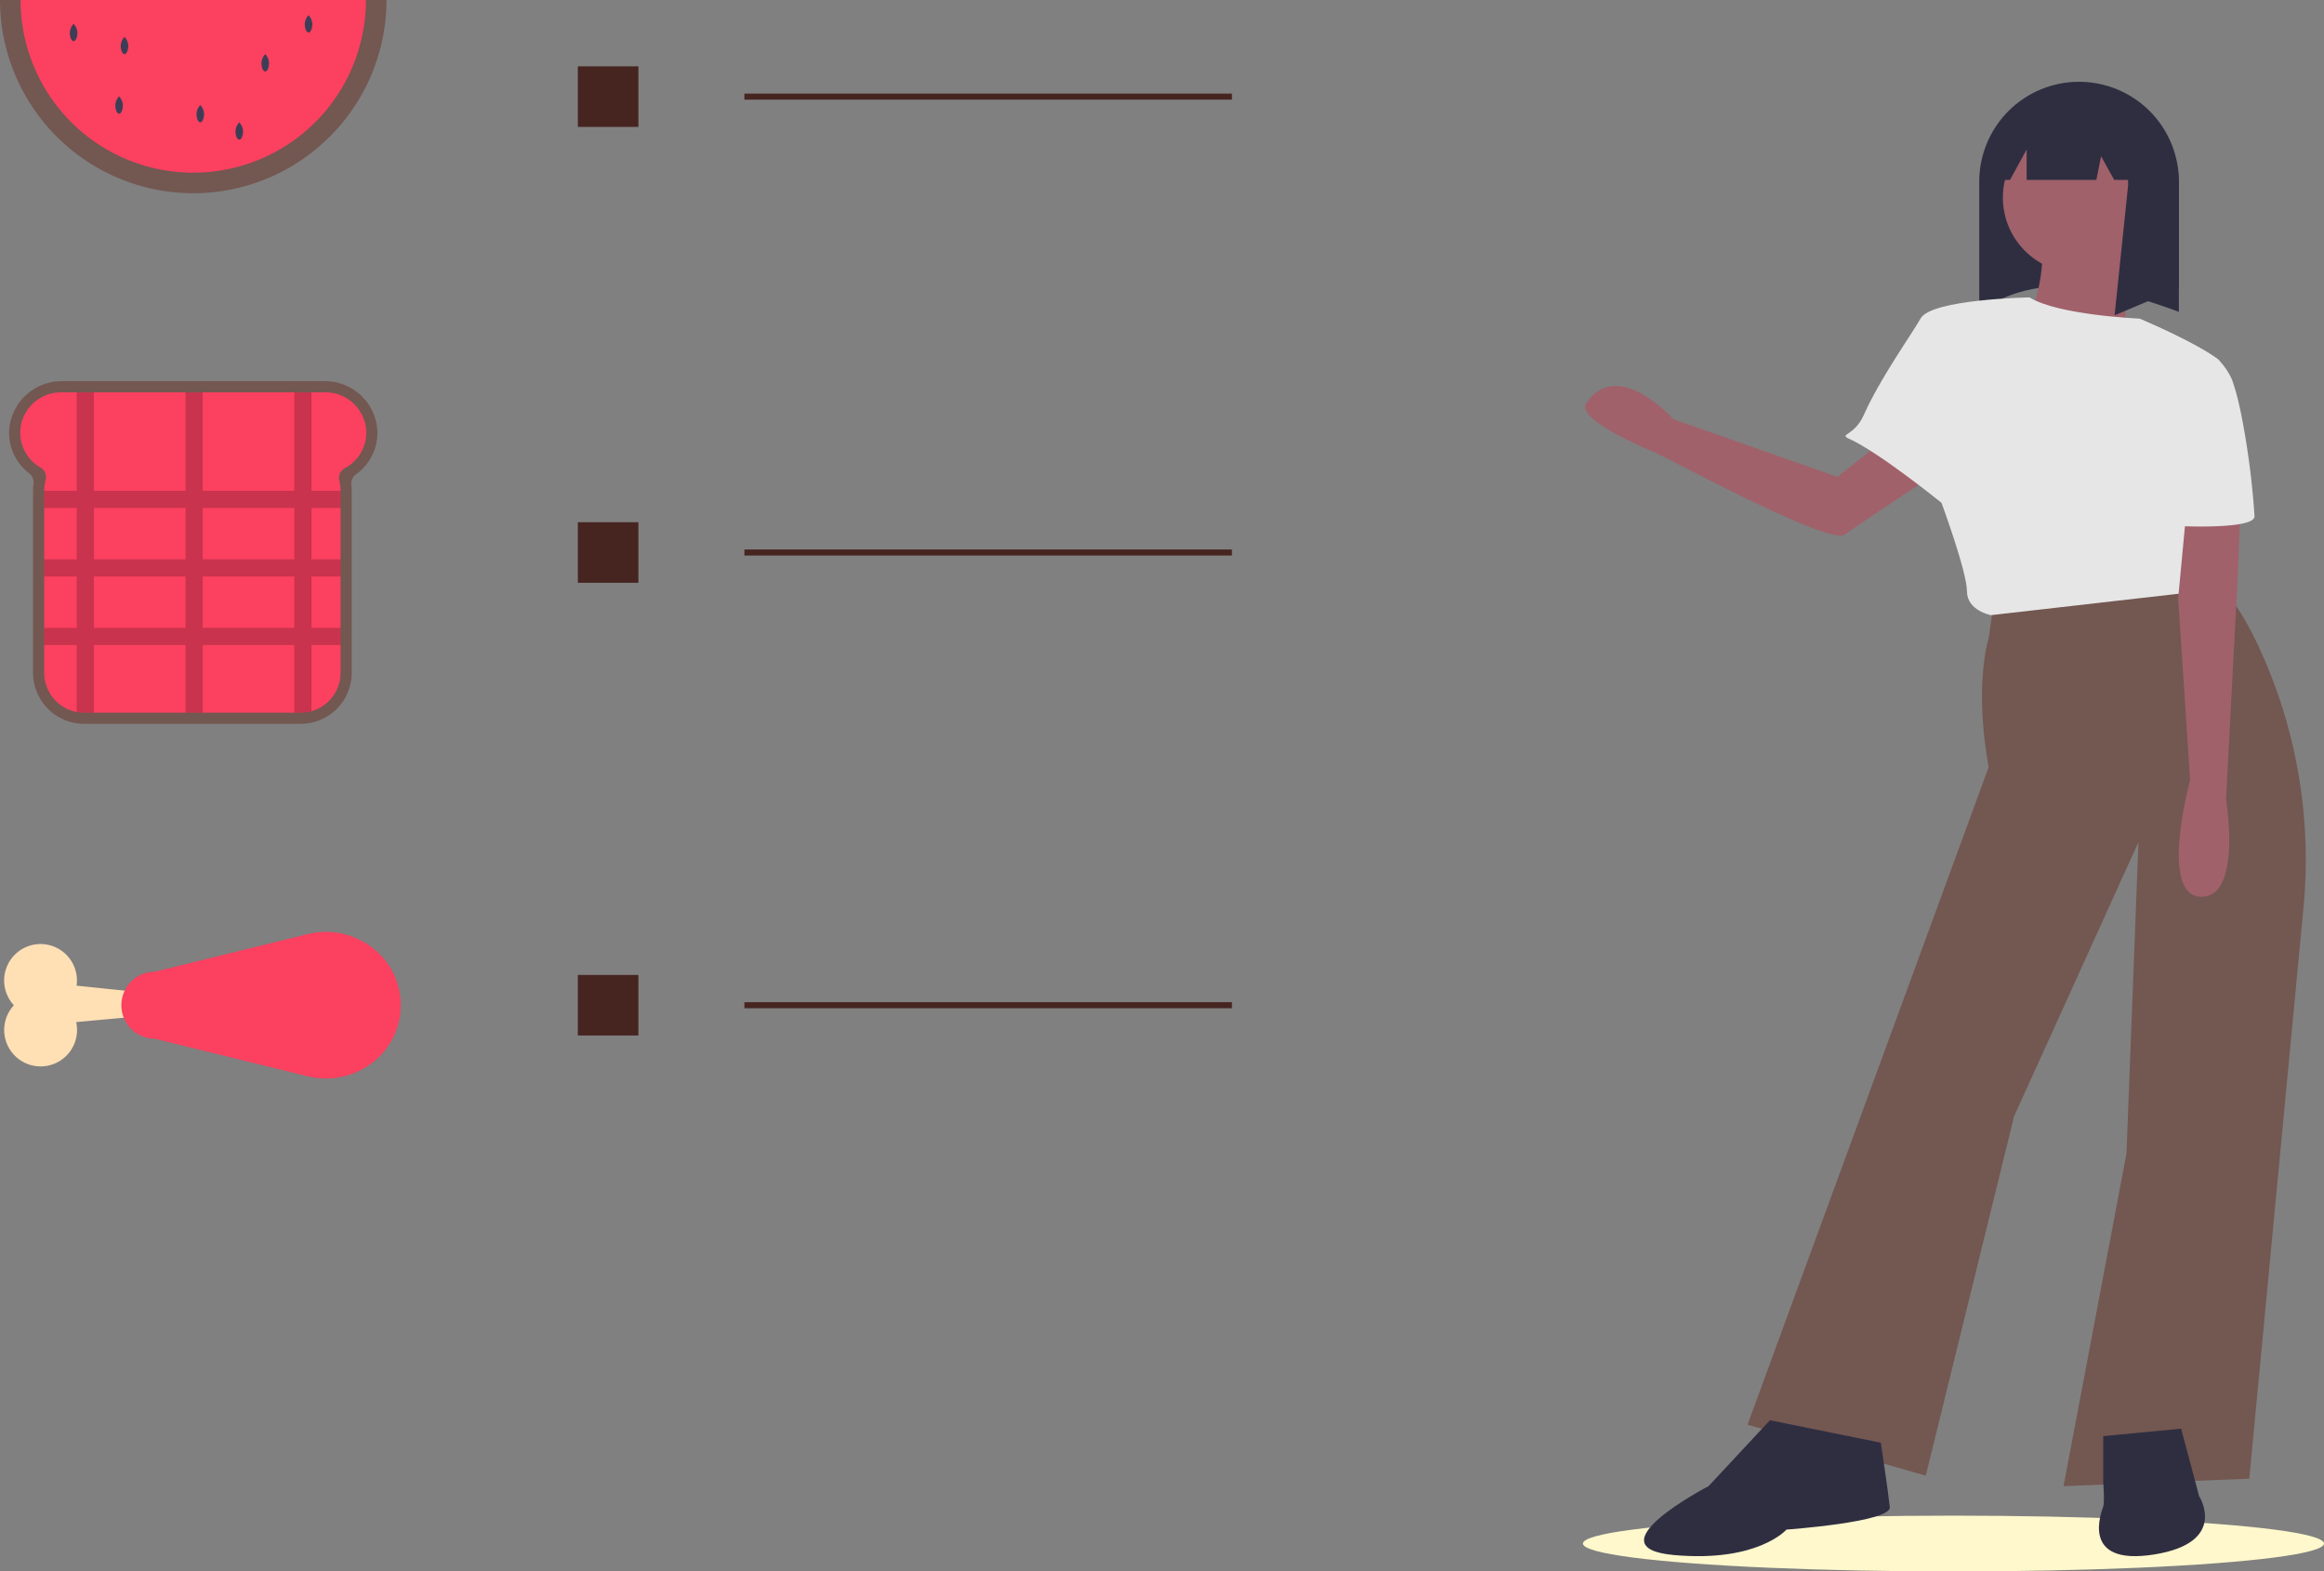 <svg xmlns="http://www.w3.org/2000/svg" width="583.164" height="394.329" viewBox="0 0 583.164 394.329">
  <rect x="0" y="0" width="583.164" height="394.329" fill="#808080" stroke="none"/>
  <defs>
    <style>
      .cls-1 {
        fill: #fff8cc;
      }

      .cls-2 {
        fill: #735751;
      }

      .cls-3 {
        fill: #fb4060;
      }

      .cls-4 {
        opacity: 0.2;
      }

      .cls-5 {
        fill: #3f3d56;
      }

      .cls-6 {
        fill: #462521;
      }

      .cls-7 {
        fill: #a0616a;
      }

      .cls-8 {
        fill: #2f2e41;
      }

      .cls-9 {
        fill: #e6e6e6;
      }

      .cls-10 {
        fill: #ffe0b5;
      }
    </style>
  </defs>
  <g id="undraw_diet_ghvw" transform="translate(0 0)">
    <ellipse id="Ellipse_42" data-name="Ellipse 42" class="cls-1" cx="92.982" cy="7" rx="92.982" ry="7" transform="translate(397.201 380.329)"/>
    <path id="Path_89" data-name="Path 89" class="cls-2" d="M311.7,329.361a13.153,13.153,0,0,0-13.164-12.952H232.424a13.188,13.188,0,0,0-13.152,12.743,12.869,12.869,0,0,0,4.993,10.342,2.879,2.879,0,0,1,1.14,2.635,12.8,12.8,0,0,0-.115,1.714v45.728a12.817,12.817,0,0,0,12.818,12.818h54.326a12.817,12.817,0,0,0,12.817-12.817V343.843a12.888,12.888,0,0,0-.088-1.5,2.781,2.781,0,0,1,1.17-2.565A12.877,12.877,0,0,0,311.7,329.361Z" transform="translate(-216.992 -220.756)"/>
    <path id="Path_90" data-name="Path 90" class="cls-3" d="M309.722,328.989a10.255,10.255,0,0,0-10.262-8.9H233.29a10.279,10.279,0,0,0-10.107,7.962,10.119,10.119,0,0,0,4.836,10.9,2.783,2.783,0,0,1,1.3,3.151,9.923,9.923,0,0,0-.353,2.631v45.724a10.028,10.028,0,0,0,8.167,9.853,10.146,10.146,0,0,0,1.858.172h54.326a9.917,9.917,0,0,0,2.713-.374,10.023,10.023,0,0,0,7.308-9.647V344.724a9.983,9.983,0,0,0-.31-2.469,2.867,2.867,0,0,1-.086-.682,2.788,2.788,0,0,1,1.479-2.459l0,0A10.1,10.1,0,0,0,309.722,328.989Z" transform="translate(-217.876 -221.639)"/>
    <path id="Path_91" data-name="Path 91" class="cls-4" d="M305.243,349.1v-4.3h-7.308V320.086h-4.3v24.719h-23V320.086h-4.3v24.719h-23V320.086h-4.3v24.719H230.87v4.3h8.168V362H230.87v4.3h8.168v12.9H230.87v4.3h8.168v16.809a10.149,10.149,0,0,0,1.857.172h2.442V383.5h23v16.981h4.3V383.5h23v16.981h1.586a9.914,9.914,0,0,0,2.713-.374V383.5h7.308v-4.3h-7.308V366.3h7.308V362h-7.308V349.1Zm-61.906,0h23V362h-23Zm0,30.093V366.3h23v12.9Zm50.3,0h-23V366.3h23Zm0-17.2h-23V349.1h23Z" transform="translate(-219.777 -221.639)"/>
    <path id="Path_92" data-name="Path 92" class="cls-3" d="M311.494,190.527a45.913,45.913,0,0,1-91.826,0Z" transform="translate(-217.087 -190.527)"/>
    <path id="Path_93" data-name="Path 93" class="cls-5" d="M241.234,200.566c0,1.2-.426,2.173-.951,2.173s-.951-.973-.951-2.173a3.542,3.542,0,0,1,.951-2.173,3.542,3.542,0,0,1,.951,2.173Z" transform="translate(-221.809 -192.416)"/>
    <path id="Path_94" data-name="Path 94" class="cls-5" d="M304.517,210.577c0,1.2-.426,2.173-.951,2.173s-.951-.973-.951-2.173a3.542,3.542,0,0,1,.951-2.173,3.542,3.542,0,0,1,.951,2.173Z" transform="translate(-237.006 -194.82)"/>
    <path id="Path_95" data-name="Path 95" class="cls-5" d="M258.038,204.857c0,1.2-.426,2.173-.951,2.173s-.951-.973-.951-2.173a3.542,3.542,0,0,1,.951-2.173A3.542,3.542,0,0,1,258.038,204.857Z" transform="translate(-225.844 -193.447)"/>
    <path id="Path_96" data-name="Path 96" class="cls-5" d="M283.065,227.381c0,1.2-.426,2.173-.951,2.173s-.951-.973-.951-2.173a3.542,3.542,0,0,1,.951-2.173A3.542,3.542,0,0,1,283.065,227.381Z" transform="translate(-231.854 -198.855)"/>
    <path id="Path_97" data-name="Path 97" class="cls-5" d="M256.25,224.521c0,1.2-.426,2.173-.951,2.173s-.951-.973-.951-2.173a3.542,3.542,0,0,1,.951-2.173A3.542,3.542,0,0,1,256.25,224.521Z" transform="translate(-225.415 -198.169)"/>
    <path id="Path_98" data-name="Path 98" class="cls-5" d="M318.818,197.706c0,1.2-.426,2.173-.951,2.173s-.951-.973-.951-2.173a3.542,3.542,0,0,1,.951-2.173,3.542,3.542,0,0,1,.951,2.173Z" transform="translate(-240.44 -191.729)"/>
    <path id="Path_99" data-name="Path 99" class="cls-5" d="M295.936,233.1c0,1.2-.426,2.173-.951,2.173s-.951-.973-.951-2.173a3.542,3.542,0,0,1,.951-2.173A3.542,3.542,0,0,1,295.936,233.1Z" transform="translate(-234.945 -200.229)"/>
    <path id="Path_100" data-name="Path 100" class="cls-2" d="M264.766,239.021a48.549,48.549,0,0,1-48.494-48.494h5.162a43.332,43.332,0,1,0,86.664,0h5.162a48.549,48.549,0,0,1-48.494,48.494Z" transform="translate(-216.272 -190.527)"/>
    <rect id="Rectangle_17" data-name="Rectangle 17" class="cls-6" width="15.197" height="15.197" transform="translate(144.997 16.648)"/>
    <rect id="Rectangle_18" data-name="Rectangle 18" class="cls-6" width="122.338" height="1.52" transform="translate(186.79 23.487)"/>
    <rect id="Rectangle_19" data-name="Rectangle 19" class="cls-6" width="15.197" height="15.197" transform="translate(144.997 131.045)"/>
    <rect id="Rectangle_20" data-name="Rectangle 20" class="cls-6" width="122.338" height="1.52" transform="translate(186.79 137.884)"/>
    <rect id="Rectangle_21" data-name="Rectangle 21" class="cls-6" width="15.197" height="15.197" transform="translate(144.997 244.646)"/>
    <rect id="Rectangle_22" data-name="Rectangle 22" class="cls-6" width="122.338" height="1.52" transform="translate(186.79 251.484)"/>
    <path id="Path_101" data-name="Path 101" class="cls-7" d="M822.453,325.5,803.04,340.8,761.9,326.343s-13.986-15.732-21.9-4.014c-2.709,4.013,15.033,11.427,16.707,12.116,4.184,1.722,44.268,23.713,48.2,20.828S830.94,337.8,830.94,337.8Z" transform="translate(-341.971 -221.136)"/>
    <path id="Path_102" data-name="Path 102" class="cls-8" d="M919.976,275.275c-18.4-6.875-35.9-10.128-50.092,0V242.588a25.046,25.046,0,0,1,25.046-25.046h0a25.046,25.046,0,0,1,25.046,25.046Z" transform="translate(-373.226 -197.015)"/>
    <path id="Path_103" data-name="Path 103" class="cls-2" d="M855.366,386.339l-1.5,10.524s-3.759,11.276,0,32.324l-60.514,165,44.728,12.78,22.176-90.207,31.2-68.783-3.007,78.18L872.655,609.6l46.607-1.879,13.581-143.077a126.741,126.741,0,0,0-11.356-65.975c-3.768-8-7.819-14.308-11.494-15.223C898.966,380.7,855.366,386.339,855.366,386.339Z" transform="translate(-354.847 -236.673)"/>
    <path id="Path_104" data-name="Path 104" class="cls-8" d="M790.783,659.546l-15.41,16.538s-29.693,15.411-8.645,17.29,28.19-6.39,28.19-6.39,26.31-1.879,25.935-5.638-2.255-16.162-2.255-16.162Z" transform="translate(-346.644 -303.155)"/>
    <path id="Path_105" data-name="Path 105" class="cls-8" d="M910.485,664.2v11.652s.376,4.886,0,6.014-6.014,15.035,12.779,12.028,11.276-14.659,11.276-14.659l-4.51-16.914Z" transform="translate(-382.717 -303.821)"/>
    <circle id="Ellipse_43" data-name="Ellipse 43" class="cls-7" cx="18.887" cy="18.887" r="18.887" transform="translate(502.586 30.705)"/>
    <path id="Path_106" data-name="Path 106" class="cls-7" d="M911.3,268.823s-2.631,24.807,0,29.317-26.686-4.51-26.686-4.51,6.39-16.914,4.135-23.679S911.3,268.823,911.3,268.823Z" transform="translate(-376.762 -208.8)"/>
    <path id="Path_107" data-name="Path 107" class="cls-9" d="M912.191,345.546l6.014,16.538-56,6.39s-6.014-1.128-6.014-6.014-6.39-22.176-6.39-22.176-15.649-12.684-23.167-16.067c-2.725-1.225,1.351-.719,3.644-5.921.688-1.564,1.511-3.214,2.409-4.886.733-1.372,1.522-2.763,2.33-4.134.981-1.673,1.992-3.319,2.973-4.886,2.969-4.74,5.679-8.724,6.548-10.336,2.631-4.886,27.367-5.322,27.367-5.322,7.074,4.45,27.51,5.322,27.51,5.322s14.057,5.882,19.913,10.336C919.749,304.709,912.191,345.546,912.191,345.546Z" transform="translate(-362.622 -214.109)"/>
    <path id="Path_108" data-name="Path 108" class="cls-8" d="M911.442,224.2v-.448l-.533.03a25.065,25.065,0,0,0-21.541-4.3,24.957,24.957,0,0,1,9.614,4.967l-18.1,1.005-7.641,16.98h5.171l4.168-7.641v7.641h17.49l1.189-5.943,3.3,5.943h3.436c.021.424.054.844.054,1.273l-3.4,32.687,16.131-6.792v-25.9A24.994,24.994,0,0,0,911.442,224.2Z" transform="translate(-374.031 -197.283)"/>
    <path id="Path_109" data-name="Path 109" class="cls-7" d="M951.72,339.758l-1.128,29.693-3.007,57.507s4.135,24.807-6.39,24.431-2.631-29.317-2.631-29.317l-3.007-45.48,3.007-31.948Z" transform="translate(-388.997 -226.363)"/>
    <path id="Path_110" data-name="Path 110" class="cls-9" d="M951.64,345.349c0,3.383-18.981,2.443-18.981,2.443L922.7,295.735s14.057,5.882,19.913,10.336a17.652,17.652,0,0,1,3.334,4.886c.447,1.206.872,2.6,1.274,4.134s.771,3.169,1.12,4.886a199.976,199.976,0,0,1,3.3,25.371Z" transform="translate(-385.909 -215.791)"/>
    <path id="Path_111" data-name="Path 111" class="cls-10" d="M264.583,515.71l-28.77-2.979a9.134,9.134,0,1,0-15.726,4.913,9.138,9.138,0,1,0,15.625,4.224l28.871-2.654Z" transform="translate(-216.6 -265.392)"/>
    <path id="Path_112" data-name="Path 112" class="cls-3" d="M303.136,534.518c11.31,2.781,22.7-5.241,23.293-16.873q.025-.484.025-.974t-.025-.974c-.59-11.632-11.983-19.654-23.293-16.873l-38.369,9.435a8.412,8.412,0,1,0,0,16.824Z" transform="translate(-225.897 -264.427)"/>
  </g>
</svg>
